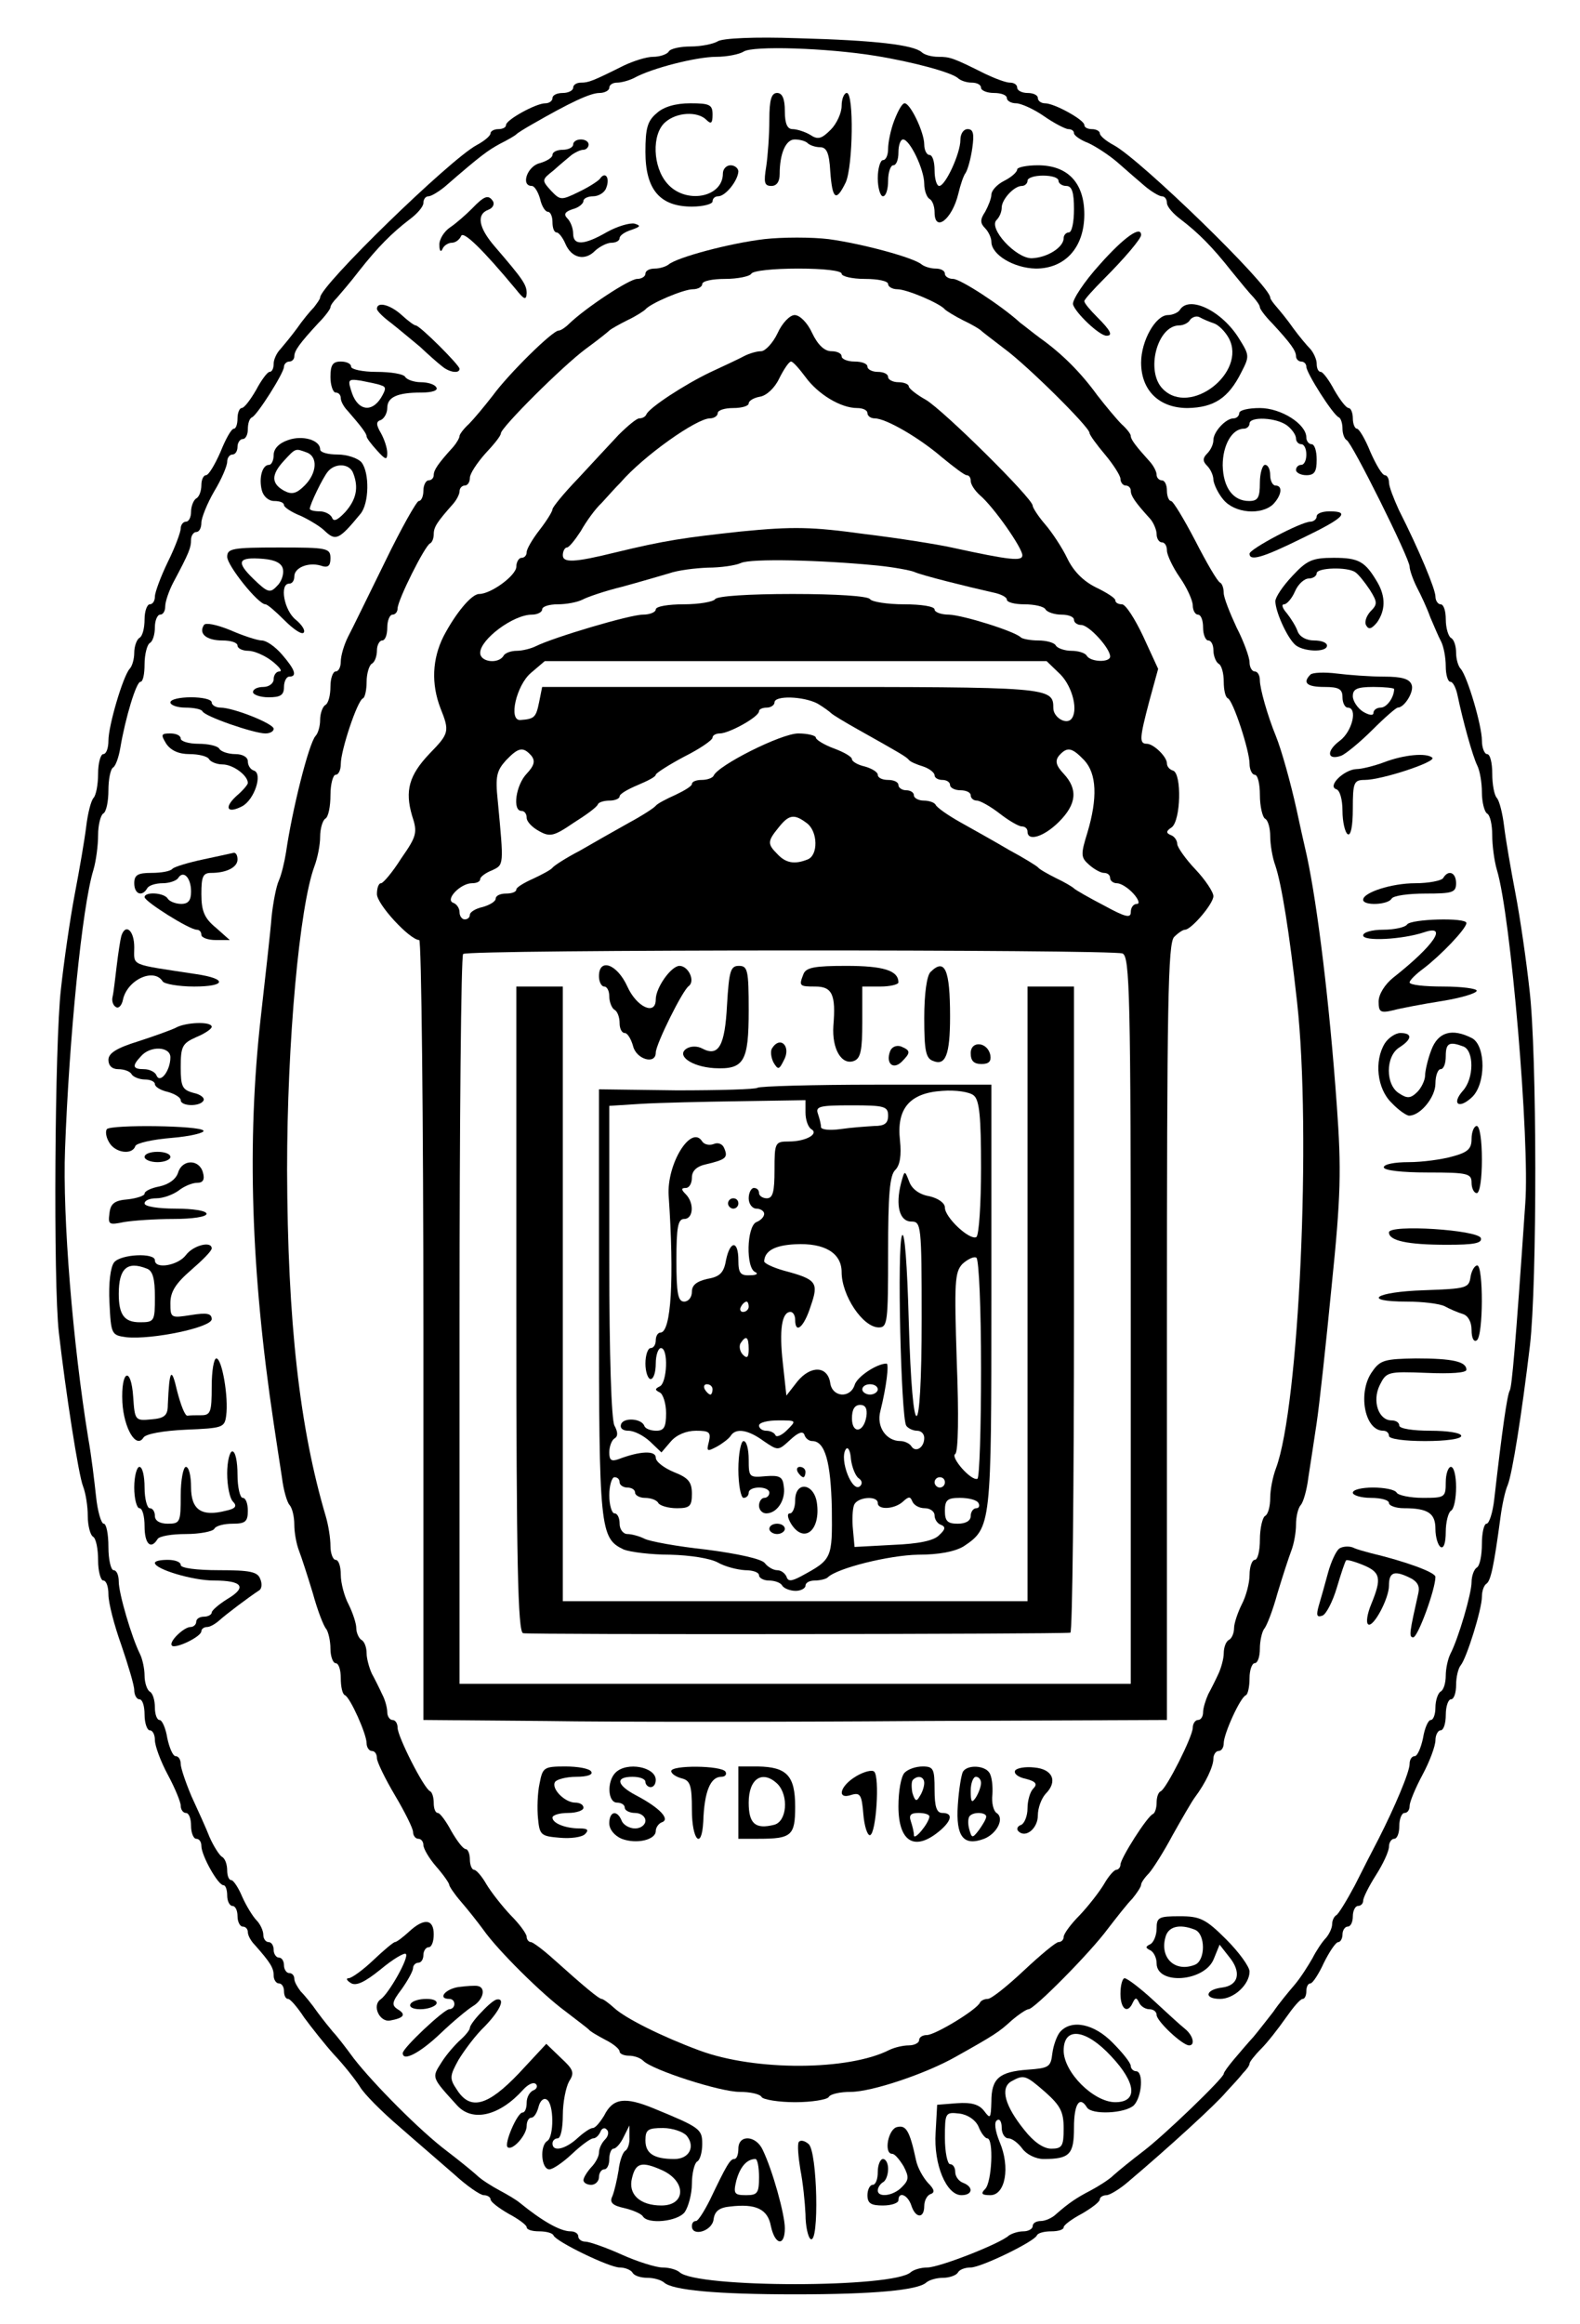 <?xml version="1.0" standalone="no"?>
<!DOCTYPE svg PUBLIC "-//W3C//DTD SVG 20010904//EN"
 "http://www.w3.org/TR/2001/REC-SVG-20010904/DTD/svg10.dtd">
<svg version="1.0" xmlns="http://www.w3.org/2000/svg"
 width="306pt" height="450pt" viewBox="0 0 306 450"
 preserveAspectRatio="xMidYMid meet">

<g transform="translate(0,450) scale(0.1,-0.1)"
fill="#000000" stroke="none">
<path d="M1390 4420 c-8 -5 -32 -10 -52 -10 -20 0 -40 -4 -43 -10 -3 -5 -17
-10 -30 -10 -13 0 -38 -8 -57 -17 -60 -30 -68 -33 -83 -33 -8 0 -15 -4 -15
-10 0 -5 -9 -10 -20 -10 -11 0 -20 -4 -20 -10 0 -5 -6 -10 -14 -10 -18 0 -76
-32 -76 -42 0 -5 -7 -8 -15 -8 -8 0 -15 -4 -15 -8 0 -5 -12 -15 -27 -23 -52
-28 -303 -272 -303 -295 0 -3 -6 -11 -12 -19 -7 -7 -22 -25 -33 -41 -11 -15
-26 -33 -32 -40 -7 -7 -13 -20 -13 -28 0 -9 -3 -16 -8 -16 -4 0 -16 -16 -26
-35 -11 -19 -23 -35 -28 -35 -4 0 -8 -9 -8 -20 0 -11 -3 -20 -7 -20 -5 0 -16
-20 -26 -45 -11 -25 -23 -45 -28 -45 -5 0 -9 -9 -9 -19 0 -11 -4 -23 -10 -26
-5 -3 -10 -15 -10 -26 0 -10 -4 -19 -10 -19 -5 0 -10 -6 -10 -13 0 -7 -11 -37
-25 -65 -14 -29 -25 -59 -25 -67 0 -8 -4 -15 -10 -15 -5 0 -10 -13 -10 -29 0
-17 -4 -33 -10 -36 -5 -3 -10 -16 -10 -29 0 -12 -4 -26 -9 -31 -13 -15 -41
-110 -41 -139 0 -14 -4 -26 -10 -26 -5 0 -10 -17 -10 -38 0 -21 -4 -42 -9 -47
-5 -6 -11 -30 -14 -55 -3 -25 -13 -83 -22 -130 -9 -47 -21 -130 -27 -185 -12
-104 -15 -569 -4 -665 13 -113 38 -276 47 -298 5 -13 9 -38 9 -57 0 -19 5 -37
10 -40 6 -3 10 -24 10 -46 0 -21 5 -39 10 -39 6 0 10 -12 10 -27 0 -16 11 -59
25 -98 13 -38 25 -78 25 -87 0 -10 5 -18 10 -18 6 0 10 -13 10 -30 0 -16 5
-30 10 -30 6 0 10 -9 10 -19 0 -11 11 -41 25 -67 14 -26 25 -53 25 -60 0 -8 5
-14 10 -14 6 0 10 -11 10 -25 0 -14 5 -25 10 -25 6 0 10 -6 10 -14 0 -18 32
-76 43 -76 4 0 7 -9 7 -20 0 -11 5 -20 10 -20 6 0 10 -9 10 -20 0 -11 5 -20
10 -20 6 0 10 -5 10 -11 0 -6 6 -17 13 -24 31 -35 37 -45 37 -60 0 -8 5 -15
10 -15 6 0 10 -7 10 -15 0 -8 3 -15 8 -15 4 0 18 -16 31 -36 14 -19 40 -52 58
-72 19 -20 41 -48 50 -62 8 -14 43 -49 77 -78 33 -29 81 -70 106 -92 24 -22
50 -40 57 -40 7 0 13 -4 13 -8 0 -5 16 -17 35 -28 19 -10 35 -22 35 -26 0 -5
11 -8 24 -8 13 0 26 -3 28 -8 5 -12 108 -62 128 -62 11 0 22 -5 25 -10 3 -6
16 -10 29 -10 12 0 26 -4 32 -9 16 -15 102 -23 254 -23 152 0 238 8 254 23 6
5 20 9 32 9 13 0 26 5 29 10 3 6 14 10 25 10 20 0 123 50 128 62 2 5 15 8 28
8 13 0 24 3 24 8 0 4 16 16 35 26 19 11 35 23 35 28 0 4 6 8 13 8 6 0 26 12
42 26 77 65 171 151 189 173 12 13 27 29 33 37 7 7 13 15 13 19 0 3 10 16 23
29 12 12 33 39 47 59 14 20 28 37 33 37 4 0 7 7 7 15 0 8 3 15 8 15 4 0 16 18
26 40 11 22 23 40 28 40 4 0 8 7 8 15 0 8 5 15 10 15 6 0 10 9 10 20 0 11 5
20 10 20 6 0 10 5 10 10 0 6 11 28 25 50 14 22 25 46 25 55 0 8 5 15 10 15 6
0 10 11 10 25 0 14 5 25 10 25 6 0 10 6 10 14 0 7 11 34 25 60 14 26 25 56 25
67 0 10 5 19 10 19 6 0 10 14 10 30 0 17 5 30 10 30 6 0 10 13 10 28 0 15 4
32 9 38 11 13 41 108 41 133 0 11 4 22 9 25 8 6 14 32 27 129 3 23 9 51 14 62
9 23 27 136 43 270 14 121 14 566 -1 690 -6 55 -18 138 -27 185 -9 47 -19 105
-22 130 -3 25 -9 49 -14 55 -5 5 -9 26 -9 47 0 21 -4 38 -10 38 -5 0 -10 12
-10 26 0 29 -28 124 -41 139 -5 5 -9 19 -9 31 0 13 -4 26 -10 29 -5 3 -10 19
-10 36 0 16 -4 29 -10 29 -5 0 -10 7 -10 15 0 14 -31 89 -71 168 -10 22 -19
45 -19 53 0 8 -4 14 -8 14 -5 0 -17 20 -28 45 -10 25 -22 45 -26 45 -4 0 -8 9
-8 20 0 11 -4 20 -8 20 -5 0 -17 16 -28 35 -10 19 -22 35 -26 35 -5 0 -8 7 -8
16 0 8 -6 21 -12 28 -7 7 -22 25 -33 40 -11 16 -26 34 -32 41 -7 8 -13 16 -13
19 0 23 -251 267 -303 295 -15 8 -27 18 -27 23 0 4 -7 8 -15 8 -8 0 -15 3 -15
8 0 10 -58 42 -76 42 -8 0 -14 5 -14 10 0 6 -9 10 -20 10 -11 0 -20 5 -20 10
0 6 -6 10 -14 10 -8 0 -29 8 -48 17 -62 31 -68 33 -91 33 -13 0 -27 4 -32 9
-16 14 -89 23 -240 27 -84 3 -146 0 -155 -6z m305 -28 c74 -12 147 -32 160
-43 5 -5 17 -9 27 -9 10 0 18 -4 18 -10 0 -5 11 -10 25 -10 14 0 25 -4 25 -10
0 -5 8 -10 18 -10 9 0 34 -11 54 -25 20 -14 42 -25 47 -25 6 0 11 -3 11 -8 0
-4 12 -13 28 -19 15 -7 41 -24 57 -38 17 -15 40 -35 53 -46 12 -10 27 -19 32
-19 6 0 10 -6 10 -13 0 -7 12 -21 27 -32 34 -26 61 -53 98 -100 17 -21 36 -44
43 -51 6 -7 12 -15 12 -19 0 -3 10 -17 23 -30 37 -40 47 -54 47 -65 0 -5 5
-10 10 -10 6 0 10 -5 10 -10 0 -12 52 -94 63 -98 4 -2 7 -12 7 -22 0 -10 4
-20 8 -22 10 -4 122 -229 122 -245 0 -6 6 -24 14 -40 8 -15 20 -41 26 -58 7
-16 16 -38 21 -47 5 -10 9 -31 9 -48 0 -16 4 -30 9 -30 5 0 11 -12 14 -27 10
-48 29 -117 38 -135 5 -10 9 -33 9 -52 0 -19 5 -38 10 -41 6 -3 10 -22 10 -42
0 -20 4 -50 9 -67 27 -88 64 -526 55 -646 -19 -278 -26 -355 -30 -362 -5 -8
-15 -78 -30 -210 -3 -27 -10 -48 -15 -48 -5 0 -9 -18 -9 -39 0 -22 -4 -43 -10
-46 -5 -3 -10 -16 -10 -28 0 -22 -25 -108 -41 -139 -5 -10 -9 -29 -9 -42 0
-14 -4 -28 -10 -31 -5 -3 -10 -17 -10 -31 0 -13 -4 -24 -9 -24 -5 0 -12 -16
-15 -35 -4 -19 -11 -35 -16 -35 -6 0 -10 -7 -10 -15 0 -16 -29 -84 -60 -145
-10 -19 -31 -60 -46 -90 -16 -30 -32 -56 -36 -58 -4 -2 -8 -10 -8 -17 0 -8 -6
-20 -12 -27 -7 -7 -19 -25 -26 -39 -8 -14 -23 -38 -35 -52 -12 -14 -31 -37
-41 -52 -11 -14 -28 -36 -38 -48 -11 -12 -28 -32 -39 -45 -10 -12 -19 -24 -19
-27 0 -8 -115 -119 -156 -150 -21 -16 -47 -37 -57 -46 -9 -9 -30 -22 -45 -30
-27 -14 -42 -24 -67 -46 -7 -7 -21 -13 -29 -13 -9 0 -16 -4 -16 -10 0 -5 -8
-10 -18 -10 -10 0 -22 -4 -28 -8 -17 -16 -135 -62 -158 -62 -12 0 -26 -4 -32
-9 -32 -31 -416 -31 -448 0 -6 5 -20 9 -33 9 -12 0 -48 11 -79 25 -31 14 -63
25 -70 25 -8 0 -14 5 -14 10 0 6 -7 10 -15 10 -20 0 -55 20 -98 55 -7 6 -24
16 -39 24 -15 8 -36 21 -45 30 -10 9 -36 30 -57 46 -52 39 -143 131 -181 180
-16 22 -34 45 -40 51 -5 6 -19 23 -30 38 -11 16 -26 34 -33 41 -6 8 -12 18
-12 24 0 6 -4 11 -10 11 -5 0 -10 7 -10 15 0 8 -4 15 -10 15 -5 0 -10 7 -10
15 0 8 -4 15 -10 15 -5 0 -10 6 -10 14 0 8 -6 21 -13 28 -7 7 -20 28 -28 46
-7 17 -17 32 -21 32 -5 0 -8 9 -8 19 0 11 -4 23 -10 26 -5 3 -16 20 -24 38 -7
18 -23 53 -35 79 -11 26 -21 55 -21 63 0 8 -4 15 -10 15 -5 0 -12 16 -16 35
-3 19 -10 35 -15 35 -5 0 -9 11 -9 24 0 14 -4 28 -10 31 -5 3 -10 17 -10 31 0
13 -4 32 -9 42 -16 32 -41 117 -41 140 0 12 -4 22 -10 22 -5 0 -10 20 -10 45
0 25 -4 45 -9 45 -5 0 -12 24 -15 53 -3 28 -9 79 -15 112 -30 184 -50 429 -45
560 8 216 33 470 55 541 5 17 9 47 9 67 0 20 5 39 10 42 6 3 10 24 10 45 0 21
4 41 9 44 5 3 11 20 14 38 10 59 31 128 39 128 5 0 8 15 8 34 0 19 5 38 10 41
6 3 10 17 10 31 0 13 5 24 10 24 6 0 10 7 10 16 0 9 7 30 16 47 31 58 34 67
34 82 0 8 5 15 10 15 6 0 10 8 10 18 0 9 11 37 25 61 14 23 25 49 25 57 0 8 5
14 10 14 6 0 10 7 10 15 0 8 5 15 10 15 6 0 10 9 10 19 0 11 3 21 8 23 10 4
62 86 62 98 0 5 5 10 10 10 6 0 10 5 10 10 0 11 10 25 47 65 13 13 23 27 23
30 0 4 6 12 13 19 6 7 26 30 42 51 37 47 64 74 98 100 15 11 27 25 27 32 0 7
4 13 10 13 5 0 20 9 32 19 69 60 83 70 107 83 14 7 28 15 31 18 3 3 16 11 30
19 73 42 113 61 131 61 10 0 19 5 19 10 0 6 7 10 15 10 8 0 23 4 33 9 34 19
121 41 159 41 21 0 45 5 53 10 17 12 163 7 255 -8z"/>
<path d="M1490 4268 c0 -29 -3 -70 -6 -90 -5 -31 -4 -38 10 -38 10 0 16 8 16
23 0 40 12 67 29 67 10 0 21 -3 25 -7 4 -4 15 -8 24 -8 13 0 18 -11 20 -47 4
-54 11 -60 30 -21 14 32 16 173 2 173 -5 0 -10 -11 -10 -25 0 -14 -10 -35 -21
-46 -18 -18 -25 -20 -40 -10 -10 6 -26 11 -34 11 -10 0 -15 10 -15 35 0 24 -5
35 -15 35 -11 0 -15 -13 -15 -52z"/>
<path d="M1272 4281 c-18 -15 -22 -29 -22 -75 0 -73 28 -106 90 -106 22 0 40
5 40 10 0 6 5 10 11 10 14 0 38 30 39 48 0 6 -7 12 -15 12 -8 0 -15 -7 -15
-16 0 -47 -73 -60 -108 -19 -28 32 -30 95 -4 118 22 20 63 22 80 5 9 -9 12 -7
12 10 0 19 -5 22 -43 22 -29 0 -52 -7 -65 -19z"/>
<path d="M1732 4267 c-7 -18 -12 -43 -12 -55 0 -12 -4 -22 -10 -22 -5 0 -10
-16 -10 -35 0 -19 5 -35 10 -35 6 0 10 14 10 30 0 17 5 30 10 30 6 0 10 11 10
25 0 14 4 25 9 25 13 0 41 -58 41 -86 0 -13 5 -26 10 -29 6 -3 10 -15 10 -26
0 -40 34 -14 46 36 4 17 10 35 14 40 4 6 10 27 13 48 4 28 2 37 -9 37 -8 0
-14 -9 -14 -21 0 -26 -29 -89 -41 -89 -5 0 -9 14 -9 30 0 17 -4 30 -10 30 -5
0 -10 9 -10 20 0 24 -27 80 -38 80 -5 0 -13 -15 -20 -33z"/>
<path d="M1110 4220 c0 -5 -9 -10 -20 -10 -11 0 -20 -4 -20 -10 0 -5 -11 -12
-25 -16 -24 -6 -37 -44 -15 -44 5 0 12 -11 16 -25 3 -14 10 -25 15 -25 5 0 9
-9 9 -20 0 -11 3 -20 8 -20 4 0 12 -10 17 -22 12 -28 38 -34 58 -13 9 8 23 15
31 15 9 0 16 4 16 9 0 5 10 12 23 16 17 6 19 8 6 12 -9 2 -33 -5 -53 -16 -45
-26 -66 -27 -66 -3 0 10 -5 23 -11 29 -8 8 -5 13 10 18 12 3 21 11 21 16 0 5
9 9 19 9 10 0 22 7 25 16 8 20 -2 33 -12 18 -4 -5 -23 -17 -42 -26 -33 -16
-35 -16 -53 3 -18 20 -18 21 5 39 12 11 28 24 35 30 7 5 17 10 23 10 5 0 10 5
10 10 0 6 -7 10 -15 10 -8 0 -15 -4 -15 -10z"/>
<path d="M1970 4172 c0 -5 -11 -15 -25 -22 -14 -7 -25 -19 -25 -27 0 -7 -6
-22 -12 -33 -10 -15 -10 -22 0 -32 6 -6 12 -18 12 -26 0 -25 43 -51 86 -52 57
0 94 41 94 105 0 61 -32 95 -90 95 -22 0 -40 -4 -40 -8z m80 -22 c0 -5 7 -10
15 -10 11 0 15 -12 15 -45 0 -25 -4 -45 -10 -45 -5 0 -10 -5 -10 -11 0 -18
-32 -38 -62 -39 -31 0 -84 58 -68 74 6 6 10 16 10 24 0 16 24 42 39 42 6 0 11
5 11 10 0 6 14 10 30 10 17 0 30 -4 30 -10z"/>
<path d="M914 4096 c-11 -11 -30 -28 -42 -36 -12 -8 -22 -24 -21 -35 0 -11 3
-14 6 -7 2 6 11 12 18 12 7 0 15 6 18 13 4 11 42 -26 106 -103 16 -20 20 -22
21 -8 0 17 -7 27 -62 91 -31 36 -36 62 -12 71 8 3 12 10 9 16 -9 14 -17 11
-41 -14z"/>
<path d="M1480 4037 c-67 -8 -168 -35 -185 -49 -5 -4 -17 -8 -27 -8 -10 0 -18
-4 -18 -10 0 -5 -7 -10 -16 -10 -15 0 -100 -56 -132 -87 -7 -7 -16 -13 -20
-13 -12 0 -97 -84 -127 -125 -17 -22 -38 -47 -47 -56 -10 -9 -18 -20 -18 -23
0 -4 -6 -14 -12 -21 -30 -33 -38 -45 -38 -55 0 -5 -4 -10 -10 -10 -5 0 -10 -9
-10 -20 0 -11 -4 -20 -9 -20 -4 0 -34 -53 -65 -117 -32 -65 -64 -131 -72 -146
-8 -16 -14 -37 -14 -48 0 -10 -4 -19 -10 -19 -5 0 -10 -13 -10 -29 0 -17 -4
-33 -10 -36 -5 -3 -10 -16 -10 -29 0 -12 -4 -26 -9 -31 -13 -15 -45 -142 -57
-225 -3 -19 -9 -44 -14 -55 -5 -11 -11 -42 -14 -70 -2 -27 -12 -115 -21 -195
-27 -240 -19 -491 25 -785 5 -33 12 -80 16 -105 3 -25 10 -49 15 -54 5 -6 9
-22 9 -38 0 -15 4 -37 9 -50 5 -13 17 -50 27 -83 9 -33 21 -64 26 -69 4 -6 8
-23 8 -38 0 -15 5 -28 10 -28 6 0 10 -13 10 -29 0 -16 3 -31 8 -33 10 -4 42
-75 42 -93 0 -8 5 -15 10 -15 6 0 10 -6 10 -14 0 -7 16 -40 35 -72 19 -32 35
-64 35 -71 0 -7 5 -13 10 -13 6 0 10 -6 10 -12 0 -7 11 -26 25 -42 14 -16 25
-32 25 -35 0 -3 10 -18 23 -33 13 -15 32 -39 43 -54 28 -40 114 -125 159 -158
22 -17 42 -32 45 -35 3 -4 17 -12 32 -20 16 -8 28 -18 28 -23 0 -4 8 -8 18 -8
10 0 22 -4 28 -10 18 -18 149 -60 186 -60 20 0 40 -4 43 -10 3 -5 33 -10 65
-10 32 0 62 5 65 10 3 6 23 10 43 10 40 0 145 35 203 68 75 42 84 48 108 70
14 12 29 22 33 22 11 0 119 109 153 155 17 22 38 49 48 59 9 11 17 23 17 27 0
4 7 14 15 22 8 9 29 42 46 74 18 32 37 65 43 73 21 28 36 60 36 75 0 8 5 15
10 15 6 0 10 7 10 15 0 18 32 89 43 93 4 2 7 17 7 33 0 16 5 29 10 29 6 0 10
13 10 28 0 15 4 32 8 38 5 5 17 36 26 69 10 33 22 70 27 83 5 13 9 35 9 50 0
16 4 32 9 38 5 5 12 29 15 54 4 25 11 72 16 105 5 33 18 152 29 265 18 175 19
226 10 350 -14 196 -37 385 -58 483 -6 26 -15 66 -20 90 -11 50 -29 115 -40
142 -16 39 -31 92 -31 108 0 9 -4 17 -10 17 -5 0 -10 8 -10 18 0 9 -11 40 -25
67 -13 28 -25 58 -25 67 0 9 -3 18 -7 20 -5 2 -26 38 -48 81 -22 42 -43 77
-47 77 -4 0 -8 9 -8 20 0 11 -4 20 -10 20 -5 0 -10 5 -10 11 0 6 -6 17 -12 24
-28 31 -38 44 -38 51 0 4 -8 14 -18 23 -9 9 -30 34 -47 56 -32 44 -68 80 -110
110 -15 11 -32 25 -39 30 -36 33 -116 85 -130 85 -9 0 -16 5 -16 10 0 6 -8 10
-18 10 -10 0 -22 4 -27 8 -15 13 -114 40 -180 49 -33 4 -89 4 -125 0z m150
-67 c0 -5 20 -10 45 -10 25 0 45 -4 45 -10 0 -5 8 -10 18 -10 18 0 82 -27 92
-39 3 -3 19 -13 35 -21 17 -8 32 -17 35 -20 3 -3 23 -18 45 -35 45 -33 165
-152 165 -163 0 -4 14 -23 30 -42 16 -19 30 -41 30 -47 0 -7 5 -13 10 -13 6 0
10 -5 10 -10 0 -10 8 -22 38 -55 6 -7 12 -21 12 -29 0 -9 5 -16 10 -16 6 0 10
-7 10 -16 0 -8 11 -32 25 -52 14 -20 25 -45 25 -54 0 -10 5 -18 10 -18 6 0 10
-11 10 -25 0 -14 5 -25 10 -25 6 0 10 -9 10 -19 0 -11 5 -23 10 -26 6 -3 10
-19 10 -35 0 -15 3 -30 8 -32 10 -4 42 -101 42 -127 0 -11 5 -21 10 -21 6 0
10 -18 10 -39 0 -22 5 -43 10 -46 6 -3 10 -19 10 -34 0 -15 4 -41 10 -57 12
-36 27 -128 42 -264 28 -253 4 -784 -41 -903 -6 -16 -11 -41 -11 -57 0 -16 -4
-32 -10 -35 -5 -3 -10 -24 -10 -46 0 -21 -4 -39 -10 -39 -5 0 -10 -13 -10 -29
0 -16 -7 -42 -15 -57 -8 -16 -15 -37 -15 -46 0 -9 -4 -20 -10 -23 -6 -3 -10
-15 -10 -26 0 -10 -5 -28 -10 -39 -5 -11 -14 -29 -20 -40 -5 -11 -10 -27 -10
-35 0 -8 -4 -15 -10 -15 -5 0 -10 -7 -10 -15 0 -17 -51 -118 -62 -123 -5 -2
-8 -12 -8 -22 0 -10 -3 -20 -7 -22 -11 -4 -63 -86 -63 -98 0 -5 -4 -10 -8 -10
-4 0 -15 -12 -24 -28 -9 -15 -30 -42 -47 -60 -17 -17 -31 -36 -31 -42 0 -5 -4
-10 -10 -10 -5 0 -35 -25 -67 -55 -32 -30 -63 -55 -70 -55 -6 0 -13 -3 -15 -7
-6 -14 -87 -63 -103 -63 -8 0 -15 -4 -15 -10 0 -5 -9 -10 -20 -10 -11 0 -28
-4 -38 -9 -79 -40 -259 -41 -367 -1 -73 27 -143 62 -165 82 -11 10 -22 18 -25
18 -5 0 -34 24 -93 77 -20 18 -40 33 -44 33 -4 0 -8 5 -8 10 0 6 -14 25 -31
42 -17 18 -38 45 -47 60 -9 16 -20 28 -24 28 -4 0 -8 9 -8 20 0 11 -4 20 -8
20 -5 0 -17 16 -28 35 -10 19 -22 35 -26 35 -5 0 -8 9 -8 19 0 11 -3 21 -7 23
-12 5 -63 106 -63 123 0 8 -4 15 -10 15 -5 0 -10 7 -10 15 0 8 -4 24 -10 35
-5 11 -14 29 -20 40 -5 11 -10 29 -10 39 0 11 -4 23 -10 26 -5 3 -10 14 -10
23 0 9 -7 30 -15 46 -8 15 -15 41 -15 57 0 16 -4 29 -10 29 -5 0 -10 12 -10
27 0 15 -4 40 -9 57 -51 172 -74 377 -75 671 0 248 24 510 53 588 6 16 11 41
11 57 0 16 5 32 10 35 6 3 10 24 10 46 0 21 5 39 10 39 6 0 10 10 10 21 0 26
32 123 43 127 4 2 7 17 7 32 0 16 5 32 10 35 6 3 10 15 10 26 0 10 5 19 10 19
6 0 10 11 10 25 0 14 5 25 10 25 6 0 10 6 10 12 0 16 53 122 63 126 4 2 7 10
7 18 0 14 7 24 38 59 6 7 12 18 12 24 0 6 5 11 10 11 6 0 10 7 10 15 0 8 14
29 30 47 16 17 30 34 30 39 0 11 119 130 165 164 22 16 42 32 45 35 3 3 19 12
35 20 17 8 32 18 35 21 10 12 74 39 92 39 10 0 18 5 18 10 0 6 20 10 44 10 25
0 48 5 51 10 3 6 44 10 91 10 49 0 84 -4 84 -10z"/>
<path d="M1506 3855 c-9 -19 -24 -35 -32 -35 -8 0 -22 -4 -32 -9 -9 -5 -39
-19 -67 -32 -50 -24 -117 -68 -123 -81 -2 -5 -8 -8 -14 -8 -5 0 -23 -15 -40
-32 -17 -18 -52 -56 -79 -85 -27 -28 -49 -55 -49 -59 0 -4 -11 -22 -25 -40
-14 -18 -25 -37 -25 -43 0 -6 -4 -11 -10 -11 -5 0 -10 -8 -10 -17 0 -17 -49
-53 -72 -53 -15 0 -46 -38 -69 -82 -22 -44 -24 -92 -6 -139 18 -45 17 -49 -21
-88 -40 -42 -48 -72 -34 -120 11 -33 9 -40 -21 -83 -17 -27 -35 -48 -39 -48
-5 0 -8 -10 -8 -21 0 -20 64 -89 82 -89 4 0 8 -340 8 -755 l0 -755 238 -2
c130 -2 454 -2 720 0 l482 2 0 751 c0 637 2 753 14 765 8 8 17 14 21 14 12 0
55 50 55 65 0 8 -16 32 -35 52 -19 20 -35 43 -35 49 0 7 -6 15 -12 17 -10 4
-10 8 1 15 18 13 20 104 3 110 -7 2 -12 8 -12 14 0 13 -26 38 -39 38 -15 0
-14 11 5 83 l17 62 -29 63 c-16 34 -34 62 -41 62 -7 0 -13 3 -13 8 0 4 -17 15
-38 25 -24 12 -43 31 -55 56 -10 21 -30 51 -43 66 -13 15 -24 32 -24 36 0 14
-173 185 -207 205 -18 10 -33 22 -33 26 0 4 -9 8 -20 8 -11 0 -20 5 -20 10 0
6 -9 10 -20 10 -11 0 -20 5 -20 10 0 6 -11 10 -25 10 -14 0 -25 5 -25 10 0 6
-9 10 -20 10 -13 0 -26 12 -37 35 -9 20 -24 35 -34 35 -9 0 -24 -15 -33 -35z
m54 -85 c24 -33 68 -60 100 -60 11 0 20 -4 20 -10 0 -5 6 -10 14 -10 22 0 87
-38 131 -76 22 -18 43 -34 47 -34 5 0 8 -5 8 -11 0 -7 8 -19 18 -28 27 -23 82
-102 82 -116 0 -12 -22 -10 -137 15 -27 6 -102 18 -168 26 -102 14 -138 15
-240 5 -110 -12 -146 -17 -245 -41 -77 -19 -100 -20 -100 -5 0 8 4 15 8 15 4
0 16 15 27 32 10 18 28 43 40 54 11 12 27 30 37 40 44 51 147 124 173 124 8 0
15 5 15 10 0 6 14 10 30 10 17 0 30 4 30 9 0 5 10 11 22 13 12 2 28 16 37 35
9 18 19 33 23 33 4 0 16 -14 28 -30z m140 -365 c30 -3 62 -9 70 -12 15 -7 104
-29 153 -40 15 -3 27 -9 27 -14 0 -5 15 -9 34 -9 19 0 38 -4 41 -10 3 -5 17
-10 31 -10 13 0 24 -4 24 -10 0 -5 6 -10 14 -10 15 0 56 -45 56 -61 0 -12 -37
-11 -45 1 -3 6 -17 10 -30 10 -13 0 -27 5 -30 10 -3 6 -19 10 -34 10 -15 0
-31 3 -34 6 -12 12 -112 43 -139 44 -16 0 -28 5 -28 10 0 6 -26 10 -59 10 -33
0 -63 5 -66 10 -4 6 -65 10 -150 10 -85 0 -146 -4 -150 -10 -3 -5 -31 -10 -61
-10 -30 0 -54 -4 -54 -10 0 -5 -11 -10 -25 -10 -25 0 -173 -44 -207 -61 -10
-5 -27 -9 -37 -9 -11 0 -23 -4 -26 -10 -10 -16 -45 -12 -45 6 0 26 64 74 100
74 11 0 20 5 20 10 0 6 14 10 30 10 17 0 38 4 48 9 9 5 44 17 77 25 33 9 74
21 91 26 17 6 50 10 75 11 24 0 53 4 64 9 19 9 154 6 265 -5z m354 -211 c24
-25 35 -72 20 -87 -11 -10 -34 5 -34 22 0 41 -6 41 -507 41 l-483 0 -6 -30
c-6 -29 -9 -32 -36 -34 -24 -2 -8 67 20 91 l27 23 486 0 486 0 27 -26z m-471
-56 c12 -7 24 -16 27 -19 3 -3 26 -17 51 -31 82 -46 94 -53 99 -59 3 -4 15 -9
28 -13 12 -4 22 -12 22 -17 0 -5 7 -9 15 -9 8 0 15 -4 15 -10 0 -5 9 -10 20
-10 11 0 20 -4 20 -10 0 -5 5 -10 12 -10 6 0 26 -11 44 -25 18 -14 37 -25 43
-25 6 0 11 -4 11 -10 0 -20 32 -10 61 19 34 34 37 63 9 93 -15 16 -17 25 -9
35 16 18 25 16 49 -9 24 -26 26 -73 6 -140 -13 -42 -13 -48 3 -62 10 -9 23
-16 29 -16 7 0 12 -4 12 -10 0 -5 6 -10 13 -10 8 0 22 -9 32 -20 10 -11 13
-20 7 -20 -7 0 -12 -7 -12 -16 0 -12 -10 -10 -52 13 -29 15 -55 30 -58 33 -3
3 -18 12 -35 20 -16 8 -32 17 -35 21 -3 3 -27 18 -55 33 -27 16 -70 40 -95 54
-25 14 -46 29 -48 34 -2 4 -12 8 -23 8 -10 0 -19 5 -19 10 0 6 -7 10 -15 10
-8 0 -15 5 -15 10 0 6 -9 10 -20 10 -11 0 -20 4 -20 10 0 5 -11 12 -25 16 -14
3 -25 10 -25 14 0 5 -16 14 -35 21 -19 7 -35 17 -35 21 0 4 -16 8 -34 8 -33 0
-156 -62 -164 -82 -2 -4 -12 -8 -23 -8 -10 0 -19 -3 -19 -8 0 -4 -15 -13 -32
-21 -18 -8 -35 -17 -38 -21 -3 -4 -26 -19 -52 -33 -27 -15 -69 -39 -95 -54
-27 -14 -50 -29 -53 -33 -3 -4 -20 -13 -37 -21 -18 -8 -33 -17 -33 -21 0 -5
-9 -8 -20 -8 -11 0 -20 -4 -20 -10 0 -5 -11 -12 -25 -16 -14 -3 -25 -10 -25
-15 0 -5 -4 -9 -10 -9 -5 0 -10 6 -10 14 0 8 -6 16 -12 18 -17 6 14 38 36 38
9 0 16 3 16 8 0 4 10 12 23 17 23 11 23 8 11 135 -5 47 -2 58 16 78 24 25 33
27 49 9 8 -10 6 -19 -9 -35 -21 -22 -28 -72 -10 -72 6 0 10 -6 10 -13 0 -8 11
-19 24 -26 21 -12 29 -10 67 16 24 15 46 31 47 36 2 4 12 7 23 7 10 0 19 4 19
8 0 5 16 14 35 22 19 8 35 16 35 20 0 3 25 19 55 35 30 15 55 32 55 37 0 4 6
8 14 8 18 0 76 32 76 43 0 4 7 7 15 7 8 0 15 5 15 10 0 14 56 12 83 -2z m-20
-232 c21 -16 22 -62 1 -70 -25 -10 -42 -7 -58 10 -20 20 -20 25 2 52 20 25 30
27 55 8z m611 -252 c14 -6 16 -77 16 -710 l0 -704 -650 0 -650 0 0 703 c0 387
3 707 7 710 8 9 1256 9 1277 1z"/>
<path d="M1160 2610 c0 -11 5 -20 10 -20 6 0 10 -9 10 -19 0 -11 5 -23 10 -26
6 -3 10 -15 10 -26 0 -10 4 -19 10 -19 5 0 12 -11 16 -25 6 -26 44 -37 44 -13
0 16 52 121 64 129 13 10 -1 39 -18 39 -16 0 -46 -42 -46 -65 0 -32 -37 -15
-55 25 -20 44 -55 56 -55 20z"/>
<path d="M1408 2554 c-4 -78 -16 -101 -48 -84 -9 5 -22 5 -30 0 -21 -13 8 -35
53 -38 58 -3 67 12 67 112 0 78 -2 86 -19 86 -16 0 -19 -9 -23 -76z"/>
<path d="M1556 2614 c-9 -23 -8 -24 23 -24 33 0 40 -16 35 -76 -3 -45 16 -77
40 -68 13 5 16 21 16 75 l0 69 35 0 c19 0 35 4 35 8 0 23 -29 32 -101 32 -61
0 -78 -3 -83 -16z"/>
<path d="M1802 2618 c-7 -7 -12 -42 -12 -89 0 -63 3 -78 17 -83 24 -10 33 11
33 86 0 91 -10 114 -38 86z"/>
<path d="M1000 1966 c0 -490 3 -625 13 -628 10 -3 1033 -2 1060 1 4 1 7 282 7
626 l0 625 -45 0 -45 0 0 -595 0 -595 -450 0 -450 0 0 595 0 595 -45 0 -45 0
0 -624z"/>
<path d="M1495 2470 c-3 -5 -2 -17 3 -27 9 -15 11 -14 20 4 15 27 -7 49 -23
23z"/>
<path d="M1724 2465 c-9 -23 5 -37 22 -21 18 18 18 22 -1 30 -9 3 -18 -1 -21
-9z"/>
<path d="M1880 2461 c0 -15 6 -21 21 -21 14 0 19 5 17 17 -5 26 -38 29 -38 4z"/>
<path d="M1467 2394 c-3 -3 -73 -5 -156 -5 l-151 2 0 -414 c0 -439 2 -455 48
-477 13 -5 53 -10 90 -10 39 -1 77 -7 92 -15 14 -8 37 -14 53 -15 15 0 27 -4
27 -10 0 -5 9 -10 19 -10 11 0 23 -4 26 -10 3 -5 15 -10 26 -10 10 0 19 5 19
10 0 6 8 10 18 10 10 0 22 3 25 6 18 18 119 43 175 44 41 0 71 6 88 16 54 36
54 40 54 484 l0 410 -223 0 c-123 0 -226 -3 -230 -6z m419 -15 c11 -9 14 -42
14 -140 0 -70 -4 -130 -9 -134 -13 -7 -61 38 -61 57 0 9 -13 18 -30 22 -19 3
-34 14 -39 28 -9 23 -9 23 -16 -3 -11 -43 -3 -74 20 -74 19 0 20 -7 20 -188 0
-249 -18 -252 -25 -5 -3 110 -8 176 -13 166 -10 -19 -2 -351 8 -368 3 -5 13
-10 21 -10 8 0 14 -6 14 -14 0 -19 -17 -29 -25 -16 -3 5 -13 10 -21 10 -28 0
-47 28 -39 58 12 48 17 92 12 92 -19 0 -58 -26 -62 -42 -9 -26 -43 -23 -47 4
-5 34 -38 35 -64 3 l-21 -27 -7 64 c-7 63 -2 98 15 98 5 0 9 -7 9 -15 0 -29
17 -15 30 26 16 46 12 52 -52 69 -21 6 -38 14 -38 18 1 20 20 31 60 33 57 3
90 -17 90 -54 0 -45 41 -107 72 -107 17 0 18 11 18 146 0 110 3 149 14 159 9
9 12 28 9 57 -7 62 19 92 82 96 26 2 53 -2 61 -9z m-326 -33 c0 -14 5 -28 11
-32 16 -9 -10 -24 -43 -24 -27 0 -28 -2 -28 -55 0 -42 -3 -55 -15 -55 -8 0
-15 5 -15 10 0 6 -4 10 -10 10 -5 0 -10 -9 -10 -20 0 -11 7 -20 15 -20 8 0 15
-5 15 -10 0 -6 -7 -13 -15 -16 -19 -8 -21 -90 -2 -97 6 -3 2 -6 -10 -6 -19 -1
-23 4 -23 29 0 39 -16 39 -24 0 -4 -24 -12 -32 -36 -36 -21 -5 -30 -12 -30
-25 0 -11 -7 -19 -15 -19 -12 0 -15 16 -15 80 0 64 3 80 15 80 18 0 20 31 3
48 -9 9 -9 12 0 12 7 0 12 9 12 20 0 13 9 22 28 26 38 9 42 13 35 30 -3 9 -12
13 -21 9 -8 -3 -18 -1 -22 5 -21 34 -69 -43 -65 -105 11 -160 5 -265 -16 -265
-5 0 -9 -7 -9 -15 0 -8 -4 -15 -10 -15 -5 0 -10 -13 -10 -30 0 -16 5 -30 10
-30 6 0 10 14 10 30 0 17 5 30 10 30 15 0 12 -67 -2 -74 -10 -5 -10 -7 0 -12
6 -3 12 -21 12 -40 0 -27 -4 -34 -19 -34 -11 0 -21 4 -23 9 -5 15 -40 17 -45
4 -3 -8 3 -13 14 -13 11 0 29 -9 42 -21 l22 -21 18 21 c11 13 30 21 49 21 26
0 29 -3 25 -21 -5 -19 -4 -20 15 -10 11 6 24 16 27 21 10 16 34 12 64 -10 28
-19 28 -19 51 2 16 15 25 18 28 10 2 -7 9 -12 15 -12 25 0 36 -41 38 -130 1
-98 1 -99 -60 -132 -19 -10 -25 -10 -28 0 -3 6 -10 12 -18 12 -7 0 -18 6 -24
14 -7 8 -52 18 -114 26 -56 6 -110 16 -119 21 -10 5 -25 9 -33 9 -8 0 -15 9
-15 20 0 11 -4 20 -10 20 -5 0 -10 16 -10 35 0 19 5 35 10 35 6 0 10 -4 10
-10 0 -5 7 -10 15 -10 8 0 15 -4 15 -10 0 -5 9 -10 19 -10 11 0 23 -4 26 -10
3 -5 19 -10 36 -10 25 0 29 4 29 28 0 23 -7 31 -35 42 -19 8 -35 20 -35 28 0
14 -30 13 -72 -3 -14 -5 -18 -2 -18 13 0 12 5 24 10 27 7 4 7 12 0 25 -6 11
-10 137 -10 319 l0 300 63 4 c34 2 119 4 190 5 l127 2 0 -24z m160 -6 c0 -15
-7 -20 -27 -20 -16 -1 -45 -3 -65 -6 -22 -3 -38 -1 -38 4 0 6 -3 17 -6 26 -5
14 4 16 65 16 64 0 71 -2 71 -20z m180 -490 c0 -115 -3 -211 -7 -213 -12 -5
-53 42 -43 48 6 4 7 77 3 178 -5 155 -4 174 11 190 10 9 22 15 27 12 5 -4 9
-99 9 -215z m-450 120 c0 -5 -5 -10 -11 -10 -5 0 -7 5 -4 10 3 6 8 10 11 10 2
0 4 -4 4 -10z m0 -82 c0 -16 -3 -19 -11 -11 -6 6 -8 16 -5 22 11 17 16 13 16
-11z m-70 -78 c0 -5 -2 -10 -4 -10 -3 0 -8 5 -11 10 -3 6 -1 10 4 10 6 0 11
-4 11 -10z m320 0 c0 -5 -7 -10 -15 -10 -8 0 -15 5 -15 10 0 6 7 10 15 10 8 0
15 -4 15 -10z m-22 -52 c-5 -32 -28 -35 -28 -4 0 17 5 26 16 26 10 0 14 -7 12
-22z m-154 -27 c-10 -10 -20 -14 -22 -10 -2 5 -10 9 -18 9 -8 0 -14 5 -14 10
0 6 17 10 37 10 36 0 36 0 17 -19z m139 -93 c6 -4 8 -10 3 -15 -15 -15 -41 51
-28 71 4 6 9 -2 10 -19 2 -16 9 -33 15 -37z m167 -8 c0 -5 -4 -10 -10 -10 -5
0 -10 5 -10 10 0 6 5 10 10 10 6 0 10 -4 10 -10z m-130 -40 c0 -14 33 -12 49
3 11 10 14 10 18 0 3 -7 13 -13 24 -13 10 0 19 -6 19 -14 0 -8 6 -16 12 -18
10 -4 9 -9 -3 -20 -10 -11 -40 -17 -90 -19 l-74 -4 -3 33 c-2 19 -1 40 2 48 6
16 46 19 46 4z m195 0 c3 -5 1 -10 -4 -10 -6 0 -11 -7 -11 -15 0 -9 -9 -15
-25 -15 -20 0 -25 5 -25 25 0 21 5 25 29 25 17 0 33 -4 36 -10z"/>
<path d="M1410 2170 c0 -5 5 -10 10 -10 6 0 10 5 10 10 0 6 -4 10 -10 10 -5 0
-10 -4 -10 -10z"/>
<path d="M1430 1655 c0 -30 5 -55 10 -55 6 0 10 5 10 10 0 6 9 10 20 10 11 0
20 -4 20 -10 0 -5 -4 -10 -10 -10 -5 0 -10 -7 -10 -15 0 -8 6 -15 14 -15 21 0
38 26 34 52 -2 19 -8 22 -35 20 -32 -3 -33 -2 -33 32 0 20 -4 36 -10 36 -5 0
-10 -25 -10 -55z"/>
<path d="M1545 1650 c3 -5 8 -10 11 -10 2 0 4 5 4 10 0 6 -5 10 -11 10 -5 0
-7 -4 -4 -10z"/>
<path d="M1540 1595 c0 -14 -5 -25 -10 -25 -6 0 -5 -8 2 -20 25 -40 58 -13 50
41 -6 38 -42 42 -42 4z"/>
<path d="M1490 1540 c0 -5 7 -10 15 -10 8 0 15 5 15 10 0 6 -7 10 -15 10 -8 0
-15 -4 -15 -10z"/>
<path d="M1045 1047 c-4 -18 -5 -49 -3 -68 3 -32 6 -34 42 -37 21 -2 43 1 49
7 8 8 5 11 -10 11 -28 0 -53 10 -53 21 0 5 14 9 30 9 17 0 30 5 30 10 0 6 -7
10 -16 10 -20 0 -47 27 -39 40 3 5 22 10 41 10 21 0 33 4 29 10 -3 6 -26 10
-50 10 -42 0 -44 -2 -50 -33z"/>
<path d="M1192 1068 c-17 -17 -15 -58 3 -58 8 0 15 -4 15 -10 0 -5 9 -10 20
-10 11 0 20 -7 20 -15 0 -8 -9 -15 -20 -15 -11 0 -23 7 -26 15 -9 22 -24 18
-24 -5 0 -12 10 -24 24 -30 29 -11 66 -2 66 15 0 7 6 15 12 17 17 6 -6 29 -50
52 -38 20 -41 36 -7 36 14 0 25 -4 25 -10 0 -5 5 -10 10 -10 6 0 10 6 10 14 0
25 -56 36 -78 14z"/>
<path d="M1300 1071 c0 -5 9 -11 20 -14 17 -4 20 -14 20 -61 0 -59 19 -79 22
-23 2 59 14 87 35 87 8 0 11 5 8 10 -8 12 -105 13 -105 1z"/>
<path d="M1430 1010 l0 -70 39 0 c64 0 71 6 71 62 0 60 -16 77 -72 78 l-38 0
0 -70z m76 36 c22 -23 18 -73 -7 -79 -36 -9 -49 2 -49 43 0 47 27 64 56 36z"/>
<path d="M1658 1061 c-32 -19 -38 -46 -9 -36 17 5 20 0 23 -37 2 -24 8 -42 13
-41 12 3 19 113 8 123 -4 4 -20 0 -35 -9z"/>
<path d="M1752 1068 c-7 -7 -12 -36 -12 -65 0 -71 33 -89 83 -45 21 19 22 32
2 32 -11 0 -15 12 -15 45 0 40 -2 45 -23 45 -13 0 -28 -5 -35 -12z m38 -20 c0
-7 -4 -19 -9 -26 -6 -11 -9 -9 -14 7 -2 11 -2 22 1 25 10 10 22 6 22 -6z m10
-65 c-1 -13 -30 -48 -30 -36 0 6 -3 18 -6 27 -4 12 0 16 15 16 12 0 21 -3 21
-7z"/>
<path d="M1865 1070 c-3 -5 -8 -34 -10 -65 -4 -61 11 -80 51 -65 25 10 40 40
24 50 -6 4 -10 20 -8 36 1 16 -1 35 -6 42 -9 14 -42 16 -51 2z m35 -22 c0 -7
-5 -20 -10 -28 -8 -12 -10 -9 -10 13 0 15 5 27 10 27 6 0 10 -6 10 -12z m10
-65 c0 -5 -7 -16 -14 -26 -13 -17 -14 -16 -19 2 -3 11 -2 22 1 25 8 9 32 7 32
-1z"/>
<path d="M1966 1072 c-3 -6 6 -13 21 -16 19 -5 23 -10 14 -19 -6 -6 -11 -23
-11 -38 0 -15 -6 -29 -12 -32 -7 -2 -10 -8 -6 -12 14 -15 38 5 38 30 0 15 7
33 15 42 24 24 14 48 -22 51 -17 2 -34 -1 -37 -6z"/>
<path d="M2130 3988 c-30 -33 -53 -68 -52 -77 4 -16 51 -61 65 -61 13 0 8 10
-18 36 -14 14 -25 27 -25 31 0 3 17 22 38 43 41 41 72 78 72 85 0 19 -33 -4
-80 -57z"/>
<path d="M730 3902 c0 -4 12 -16 27 -27 14 -11 39 -32 56 -46 16 -15 35 -32
43 -38 14 -12 34 -15 34 -5 0 7 -77 84 -85 84 -3 0 -15 9 -27 20 -22 20 -48
27 -48 12z"/>
<path d="M2285 3900 c-3 -5 -14 -10 -23 -10 -24 0 -52 -50 -52 -92 0 -54 35
-88 90 -88 51 1 79 19 104 69 16 31 16 33 -4 65 -33 54 -97 85 -115 56z m66
-26 c9 -3 22 -16 29 -29 35 -66 -75 -152 -128 -98 -34 34 -11 123 32 123 8 0
18 5 21 11 4 5 12 8 18 5 7 -4 19 -9 28 -12z"/>
<path d="M640 3770 c0 -16 5 -30 10 -30 6 0 10 -5 10 -11 0 -6 6 -17 13 -24
26 -30 37 -44 37 -50 0 -3 9 -15 20 -27 17 -19 20 -19 20 -5 0 10 -6 27 -12
38 -10 17 -10 23 0 26 6 3 12 13 12 23 0 21 19 30 66 30 21 0 33 4 29 10 -3 6
-17 10 -30 10 -13 0 -27 5 -30 10 -3 6 -28 10 -56 10 -27 0 -49 5 -49 10 0 6
-9 10 -20 10 -16 0 -20 -7 -20 -30z m98 -16 c10 -3 10 -7 0 -24 -18 -29 -44
-25 -56 8 -9 27 -9 29 17 25 14 -3 32 -6 39 -9z"/>
<path d="M2400 3700 c0 -5 -5 -10 -11 -10 -15 0 -39 -26 -39 -42 0 -8 -5 -19
-12 -26 -9 -9 -9 -15 0 -24 7 -7 12 -19 12 -27 1 -9 9 -26 19 -38 22 -27 74
-31 97 -9 16 17 19 36 4 36 -5 0 -10 9 -10 20 0 11 -4 20 -10 20 -5 0 -10 -16
-10 -35 0 -29 -4 -35 -21 -35 -31 0 -50 26 -51 69 0 39 18 71 41 71 6 0 11 5
11 10 0 14 52 12 73 -4 9 -7 17 -18 17 -25 0 -6 5 -11 10 -11 6 0 10 -9 10
-20 0 -11 -4 -20 -10 -20 -5 0 -10 -4 -10 -10 0 -5 9 -10 20 -10 16 0 20 7 20
30 0 17 -4 30 -10 30 -5 0 -10 6 -10 13 0 26 -49 57 -90 57 -22 0 -40 -4 -40
-10z"/>
<path d="M558 3648 c-18 -6 -28 -17 -28 -29 0 -10 -4 -19 -9 -19 -13 0 -20
-25 -14 -49 3 -12 13 -21 24 -21 11 0 19 -3 19 -8 0 -4 15 -14 33 -21 17 -8
38 -21 45 -28 22 -21 28 -19 70 32 17 20 18 80 2 100 -7 8 -28 15 -46 15 -19
0 -34 4 -34 10 0 18 -34 28 -62 18z m36 -24 c22 -8 20 -40 -4 -64 -16 -16 -25
-18 -40 -10 -25 14 -25 31 0 58 23 25 22 24 44 16z m90 -40 c11 -28 6 -51 -15
-75 -15 -16 -23 -20 -26 -11 -3 6 -13 12 -24 12 -10 0 -19 2 -19 5 0 8 25 60
35 72 14 17 42 16 49 -3z"/>
<path d="M2550 3500 c0 -5 -6 -10 -12 -10 -18 0 -118 -53 -118 -62 0 -15 25
-8 102 30 81 39 94 52 53 52 -14 0 -25 -4 -25 -10z"/>
<path d="M440 3422 c0 -17 60 -92 74 -92 4 0 20 -14 37 -31 17 -17 33 -28 37
-24 4 4 -3 15 -15 25 -23 18 -32 70 -13 70 6 0 10 6 10 14 0 17 27 28 51 21
14 -5 19 -1 19 14 0 20 -6 21 -100 21 -90 0 -100 -2 -100 -18z m108 -24 c2
-10 -3 -25 -12 -33 -13 -14 -18 -12 -45 14 -35 34 -30 43 19 39 24 -2 36 -9
38 -20z"/>
<path d="M2503 3385 c-18 -19 -33 -41 -33 -49 0 -19 21 -67 37 -83 14 -15 63
-17 63 -3 0 6 -11 10 -25 10 -15 0 -28 7 -32 18 -3 9 -13 25 -21 35 -8 9 -11
17 -5 17 5 0 15 11 21 25 6 14 18 25 27 25 8 0 15 5 15 10 0 11 60 13 75 2 6
-4 18 -19 28 -34 15 -24 15 -28 1 -42 -8 -9 -12 -21 -8 -27 5 -9 11 -6 21 6
16 23 17 49 1 77 -24 41 -36 48 -85 48 -42 0 -52 -5 -80 -35z"/>
<path d="M395 3290 c-11 -17 5 -30 36 -30 16 0 29 -4 29 -10 0 -5 9 -10 21
-10 11 0 32 -9 46 -20 14 -11 21 -20 14 -20 -6 0 -11 -7 -11 -15 0 -8 -9 -15
-20 -15 -11 0 -20 -4 -20 -10 0 -5 14 -10 30 -10 23 0 30 4 30 20 0 11 5 20
10 20 16 0 12 13 -14 43 -13 15 -30 27 -39 27 -8 0 -36 9 -61 20 -27 11 -48
15 -51 10z"/>
<path d="M2538 3194 c-16 -16 -7 -24 27 -24 28 0 35 -4 35 -20 0 -11 5 -20 10
-20 20 0 9 -46 -15 -64 -27 -20 -25 -39 3 -29 9 4 36 26 60 50 24 24 46 43 49
43 13 0 32 31 27 44 -4 12 -20 16 -54 16 -26 0 -67 3 -91 6 -24 3 -47 2 -51
-2z m162 -28 c0 -16 -14 -36 -26 -36 -8 0 -14 -5 -14 -10 0 -6 -8 -5 -20 2
-11 7 -20 21 -20 30 0 14 8 18 40 18 22 0 40 -2 40 -4z"/>
<path d="M330 3140 c0 -5 13 -10 29 -10 16 0 31 -3 33 -7 4 -10 100 -43 122
-43 9 0 16 4 16 9 0 10 -78 41 -103 41 -9 0 -17 5 -17 10 0 6 -18 10 -40 10
-22 0 -40 -4 -40 -10z"/>
<path d="M322 3060 c9 -13 24 -20 45 -20 17 0 35 -4 38 -10 3 -5 15 -10 26
-10 20 0 49 -21 49 -36 0 -3 -10 -15 -22 -25 -25 -23 -18 -35 11 -20 24 13 40
63 23 69 -7 2 -12 10 -12 18 0 8 -10 14 -24 14 -14 0 -28 5 -31 10 -3 6 -22
10 -41 10 -19 0 -34 5 -34 10 0 6 -9 10 -20 10 -18 0 -19 -2 -8 -20z"/>
<path d="M2680 3024 c-19 -7 -43 -13 -53 -13 -24 -1 -57 -33 -39 -39 7 -2 12
-20 12 -42 0 -21 5 -42 10 -45 6 -4 10 15 10 49 0 51 2 56 23 56 33 0 139 35
131 43 -11 10 -55 6 -94 -9z"/>
<path d="M393 2836 c-28 -6 -55 -14 -59 -18 -4 -5 -22 -8 -41 -8 -26 0 -33 -4
-33 -20 0 -21 15 -27 25 -10 3 6 17 10 30 10 13 0 27 5 30 10 10 16 25 1 25
-26 0 -17 -5 -24 -19 -24 -11 0 -23 5 -26 10 -7 12 -45 14 -45 3 1 -9 87 -63
101 -63 5 0 9 -4 9 -10 0 -5 12 -10 28 -10 l27 0 -27 24 c-22 18 -28 32 -28
65 0 34 3 41 19 41 30 0 51 11 51 26 0 8 -3 13 -7 13 -5 -1 -31 -7 -60 -13z"/>
<path d="M2795 2800 c-3 -5 -28 -10 -54 -10 -46 0 -101 -18 -101 -32 0 -12 48
-10 55 2 3 6 33 10 66 10 52 0 59 2 59 20 0 21 -15 27 -25 10z"/>
<path d="M2725 2710 c-3 -5 -24 -10 -46 -10 -22 0 -39 -5 -39 -11 0 -12 76 -8
118 6 47 16 20 -25 -60 -88 -16 -13 -28 -32 -28 -46 0 -20 3 -23 28 -17 15 4
57 12 95 18 37 6 67 15 67 20 0 4 -29 8 -65 8 -36 0 -65 3 -65 8 0 4 12 16 27
27 33 25 83 77 83 88 0 11 -108 8 -115 -3z"/>
<path d="M235 2688 c-2 -7 -6 -33 -9 -58 -3 -25 -6 -52 -8 -60 -2 -8 1 -17 7
-20 5 -3 11 4 13 14 8 39 60 63 77 36 3 -5 31 -10 61 -10 62 0 65 15 4 24
-131 20 -120 15 -120 52 0 33 -17 47 -25 22z"/>
<path d="M340 2510 c-8 -4 -41 -16 -72 -26 -42 -13 -58 -23 -58 -36 0 -11 7
-18 19 -18 11 0 23 -4 26 -10 3 -5 15 -10 26 -10 10 0 19 -4 19 -9 0 -5 11
-12 25 -15 14 -4 25 -11 25 -16 0 -12 37 -13 44 -1 3 5 -5 12 -19 15 -22 6
-25 12 -25 50 0 40 3 46 30 58 17 7 30 16 30 20 0 11 -51 9 -70 -2z m-10 -57
c0 -26 -20 -52 -27 -35 -2 6 -13 12 -24 12 -22 0 -24 6 -6 25 18 21 57 19 57
-2z"/>
<path d="M2682 2480 c-21 -34 -15 -88 13 -115 13 -14 29 -25 34 -25 22 0 51
36 51 62 0 16 5 28 10 28 6 0 10 11 10 25 0 26 7 29 34 19 21 -8 21 -62 -1
-86 -22 -25 -8 -36 17 -13 28 25 28 100 1 115 -39 20 -66 12 -79 -23 -7 -18
-12 -41 -12 -49 0 -9 -7 -24 -15 -32 -13 -13 -20 -13 -35 -3 -27 16 -27 72 0
89 25 16 26 28 2 28 -9 0 -23 -9 -30 -20z"/>
<path d="M207 2314 c-3 -4 -2 -15 4 -25 11 -21 45 -26 51 -8 2 6 34 13 71 16
36 3 64 10 61 14 -6 10 -177 12 -187 3z"/>
<path d="M2850 2295 c0 -19 -7 -26 -37 -34 -21 -6 -59 -11 -85 -11 -27 0 -48
-4 -48 -10 0 -6 35 -10 85 -10 78 0 85 -2 85 -20 0 -11 5 -20 10 -20 6 0 10
28 10 65 0 37 -4 65 -10 65 -5 0 -10 -11 -10 -25z"/>
<path d="M280 2260 c0 -5 11 -10 25 -10 14 0 25 5 25 10 0 6 -11 10 -25 10
-14 0 -25 -4 -25 -10z"/>
<path d="M345 2230 c-4 -13 -18 -23 -36 -27 -16 -3 -29 -9 -29 -14 0 -4 -15
-9 -32 -11 -26 -2 -34 -8 -36 -27 -3 -22 -1 -23 28 -17 18 3 61 6 96 6 36 0
64 4 64 10 0 6 -27 10 -60 10 -33 0 -60 4 -60 10 0 6 10 10 23 10 13 0 32 7
43 15 10 8 26 15 36 15 11 0 15 6 11 20 -7 26 -40 26 -48 0z"/>
<path d="M2690 2114 c0 -16 35 -24 113 -24 51 0 68 3 65 13 -6 16 -178 27
-178 11z"/>
<path d="M360 2070 c-15 -20 -60 -28 -60 -10 0 15 -66 12 -79 -4 -7 -9 -11
-40 -9 -78 3 -62 4 -63 33 -67 50 -5 165 19 165 35 0 11 -9 13 -40 8 -39 -6
-40 -6 -40 23 0 22 10 38 40 64 22 19 40 37 40 42 0 15 -36 6 -50 -13z m-76
-26 c12 -4 16 -20 16 -55 0 -47 -1 -49 -29 -49 -30 0 -41 14 -41 55 0 49 16
64 54 49z"/>
<path d="M2848 2028 c-3 -22 -8 -23 -90 -26 -95 -3 -123 -22 -33 -22 30 0 63
-4 73 -9 9 -5 25 -12 35 -15 10 -3 17 -15 17 -31 0 -15 4 -24 10 -20 13 8 13
145 1 145 -5 0 -11 -10 -13 -22z"/>
<path d="M410 1815 c0 -48 -2 -55 -20 -55 -11 0 -23 0 -27 -1 -5 0 -13 21 -20
48 -11 48 -15 42 -18 -27 0 -20 -6 -26 -32 -28 -31 -3 -32 -2 -35 43 -4 61
-24 53 -21 -10 3 -51 27 -91 41 -68 5 7 38 13 82 15 71 3 75 4 78 27 5 35 -8
111 -19 111 -5 0 -9 -25 -9 -55z"/>
<path d="M2658 1845 c-29 -39 -16 -115 21 -115 6 0 11 -4 11 -10 0 -6 30 -10
70 -10 40 0 70 4 70 10 0 6 -27 10 -60 10 -33 0 -60 4 -60 10 0 6 -7 10 -15
10 -25 0 -38 37 -23 68 13 26 15 27 91 24 46 -2 77 0 77 6 0 16 -27 22 -98 22
-59 -1 -69 -3 -84 -25z"/>
<path d="M440 1647 c0 -24 5 -48 11 -54 9 -9 5 -14 -14 -18 -47 -12 -67 2 -67
46 0 21 -4 39 -10 39 -5 0 -10 -25 -10 -55 0 -52 -1 -55 -25 -55 -16 0 -25 6
-25 15 0 8 -4 15 -10 15 -5 0 -10 18 -10 40 0 22 -4 40 -10 40 -5 0 -10 -18
-10 -40 0 -22 5 -40 10 -40 6 0 10 -16 10 -35 0 -34 12 -46 25 -25 3 6 28 10
55 10 27 0 52 5 55 10 3 6 19 10 36 10 24 0 29 4 29 25 0 14 -4 25 -10 25 -5
0 -10 20 -10 45 0 25 -4 45 -10 45 -5 0 -10 -19 -10 -43z"/>
<path d="M2800 1630 c0 -29 -2 -30 -44 -30 -25 0 -48 5 -51 10 -3 6 -24 10
-46 10 -21 0 -39 -4 -39 -10 0 -5 16 -10 35 -10 19 0 35 -4 35 -10 0 -5 13
-10 29 -10 47 0 61 -10 61 -40 0 -16 5 -32 10 -35 6 -4 10 8 10 29 0 19 5 38
10 41 6 3 10 24 10 46 0 21 -4 39 -10 39 -5 0 -10 -13 -10 -30z"/>
<path d="M2594 1502 c-6 -4 -16 -25 -22 -47 -6 -22 -14 -51 -18 -64 -5 -18 -4
-23 7 -19 7 2 20 27 28 54 8 27 16 51 18 53 1 2 16 -2 33 -9 34 -14 36 -26 16
-75 -8 -19 -11 -37 -6 -40 10 -6 40 50 40 75 0 25 9 30 37 17 18 -8 23 -17 20
-31 -17 -76 -19 -86 -10 -86 9 0 43 93 43 117 0 9 -58 30 -125 46 -11 3 -27 7
-35 11 -8 3 -20 2 -26 -2z"/>
<path d="M300 1474 c0 -12 73 -34 114 -34 56 0 65 -13 26 -36 -16 -10 -30 -22
-30 -26 0 -4 -7 -8 -15 -8 -8 0 -15 -4 -15 -10 0 -5 -5 -10 -11 -10 -13 0 -43
-29 -36 -36 6 -7 57 17 57 28 0 4 5 8 11 8 6 0 16 6 24 13 12 11 57 45 77 58
5 3 6 13 2 22 -5 14 -20 17 -80 17 -43 0 -74 4 -74 10 0 6 -11 10 -25 10 -14
0 -25 -2 -25 -6z"/>
<path d="M2240 766 c0 -13 -6 -27 -12 -30 -10 -5 -10 -7 0 -12 6 -3 12 -14 12
-25 0 -43 94 -36 111 9 l11 27 18 -23 c25 -30 19 -56 -13 -60 -33 -4 -36 -22
-4 -22 27 0 57 28 57 53 0 9 -20 37 -45 62 -40 40 -51 45 -90 45 -41 0 -45 -2
-45 -24z m74 -2 c21 -8 21 -60 0 -68 -38 -15 -68 13 -57 53 5 21 27 27 57 15z"/>
<path d="M792 760 c-12 -11 -24 -20 -27 -20 -3 0 -22 -16 -42 -35 -20 -19 -42
-35 -48 -35 -5 0 -4 -4 4 -9 10 -7 27 1 58 26 24 20 46 33 49 30 7 -6 -33 -77
-49 -88 -17 -12 -2 -44 18 -41 28 5 32 12 15 22 -12 8 -11 14 8 39 12 17 22
35 22 41 0 5 5 10 10 10 6 0 10 7 10 15 0 8 5 15 10 15 6 0 10 11 10 25 0 30
-19 32 -48 5z"/>
<path d="M2170 640 c0 -30 14 -40 24 -17 5 10 7 10 12 0 3 -7 12 -13 20 -13 8
0 14 -5 14 -11 0 -12 50 -59 63 -59 12 0 8 19 -8 32 -9 7 -36 32 -62 56 -25
23 -50 42 -55 42 -4 0 -8 -13 -8 -30z"/>
<path d="M888 653 c-26 -4 -41 -23 -18 -23 6 0 10 -4 10 -10 0 -5 -4 -10 -10
-10 -10 0 -90 -75 -90 -85 0 -17 33 0 73 38 24 23 53 47 63 53 20 12 26 36 9
39 -5 1 -22 0 -37 -2z"/>
<path d="M795 620 c-3 -6 5 -10 19 -10 14 0 28 5 31 10 3 6 -5 10 -19 10 -14
0 -28 -4 -31 -10z"/>
<path d="M933 605 c-13 -13 -23 -27 -23 -31 0 -4 -8 -14 -18 -23 -10 -9 -27
-28 -37 -44 -19 -30 -20 -28 31 -84 30 -32 82 -19 127 31 9 10 20 16 25 11 4
-4 1 -10 -5 -12 -7 -3 -13 -13 -13 -24 0 -10 -3 -19 -8 -19 -10 0 -36 -60 -29
-67 9 -8 37 23 37 41 0 9 4 16 9 16 5 0 11 9 14 21 3 12 10 18 16 14 14 -8 14
-72 1 -80 -15 -9 -12 -55 4 -55 7 0 27 14 44 30 18 17 36 30 41 30 5 0 11 6
14 13 2 6 8 9 12 4 5 -4 3 -13 -3 -19 -7 -7 -12 -18 -12 -26 0 -7 -7 -20 -15
-28 -8 -9 -15 -20 -15 -25 0 -5 7 -9 15 -9 8 0 15 7 15 15 0 8 5 15 10 15 6 0
10 9 10 20 0 11 4 20 8 20 5 0 14 10 20 23 l11 22 0 -22 c1 -12 -3 -24 -8 -27
-5 -3 -11 -20 -13 -38 -3 -18 -8 -40 -12 -50 -6 -12 0 -18 23 -23 17 -4 33
-11 36 -16 10 -16 67 -10 81 8 7 10 14 35 14 55 0 20 5 40 10 43 6 3 10 19 10
34 0 29 -4 32 -94 69 -56 23 -79 20 -96 -14 -8 -13 -17 -24 -22 -24 -5 0 -18
-9 -30 -20 -23 -21 -48 -27 -48 -10 0 6 5 10 10 10 6 0 10 20 10 45 0 25 6 54
12 65 11 17 9 23 -16 46 l-28 27 -53 -57 c-60 -63 -94 -73 -120 -32 -15 22
-14 27 3 58 11 18 33 48 51 65 29 30 40 54 24 52 -5 0 -18 -11 -30 -24z m397
-240 c17 -21 5 -45 -24 -45 -40 0 -56 11 -56 36 0 21 5 24 34 24 18 0 39 -7
46 -15z m-47 -67 c47 -22 45 -68 -2 -68 -42 0 -65 22 -57 53 7 30 19 33 59 15z"/>
<path d="M2053 566 c-6 -7 -13 -26 -15 -42 -3 -26 -7 -28 -47 -31 -56 -4 -71
-17 -71 -62 -1 -33 -2 -34 -14 -18 -10 13 -25 17 -53 15 l-38 -3 -3 -54 c-4
-62 21 -121 50 -121 22 0 24 16 3 24 -8 3 -15 12 -15 21 0 8 -4 15 -10 15 -5
0 -10 23 -10 51 0 49 1 50 28 47 16 -2 31 -12 37 -25 5 -13 13 -23 17 -23 13
0 9 -85 -4 -98 -9 -9 -7 -12 10 -12 29 0 39 54 18 103 -9 22 -11 39 -5 42 5 4
9 -3 9 -14 0 -12 6 -21 13 -21 7 0 19 -9 27 -20 8 -11 26 -20 41 -20 51 0 59
9 59 61 0 46 11 62 25 39 9 -15 74 -12 91 4 16 17 19 66 4 66 -5 0 -10 5 -10
10 0 6 -16 26 -35 45 -36 37 -80 46 -102 21z m99 -47 c49 -52 52 -89 8 -89
-42 0 -100 58 -100 100 0 47 43 42 92 -11z m-127 -70 c29 -26 35 -38 35 -70 0
-34 -3 -39 -24 -39 -15 0 -34 13 -52 36 -38 47 -47 81 -26 94 25 14 28 13 67
-21z"/>
<path d="M1738 382 c-18 -3 -27 -52 -10 -52 5 0 14 -11 22 -24 11 -21 10 -27
-3 -40 -17 -18 -47 -21 -47 -7 0 6 5 13 10 16 6 3 10 15 10 26 0 10 -4 19 -10
19 -5 0 -10 -11 -10 -25 0 -14 -4 -25 -10 -25 -5 0 -10 -9 -10 -20 0 -16 7
-20 30 -20 17 0 30 5 30 10 0 18 18 11 25 -10 8 -25 25 -26 25 -1 0 11 6 21
12 23 9 3 8 9 -5 22 -9 10 -20 29 -23 44 -12 56 -19 68 -36 64z"/>
<path d="M1430 340 c0 -11 -3 -20 -8 -20 -8 0 -15 -12 -47 -79 -11 -22 -23
-41 -27 -41 -5 0 -8 -4 -8 -10 0 -21 39 -10 42 13 2 16 11 23 32 25 50 6 73
-5 79 -38 8 -37 27 -40 27 -4 0 27 -24 113 -43 152 -13 28 -47 30 -47 2z m40
-55 c0 -31 -3 -35 -25 -35 -23 0 -25 3 -19 28 7 26 20 42 37 42 4 0 7 -16 7
-35z"/>
<path d="M1547 353 c-3 -5 -1 -28 3 -53 5 -25 9 -64 10 -87 0 -23 5 -45 10
-48 17 -10 13 170 -4 184 -8 7 -16 8 -19 4z"/>
</g>
</svg>
